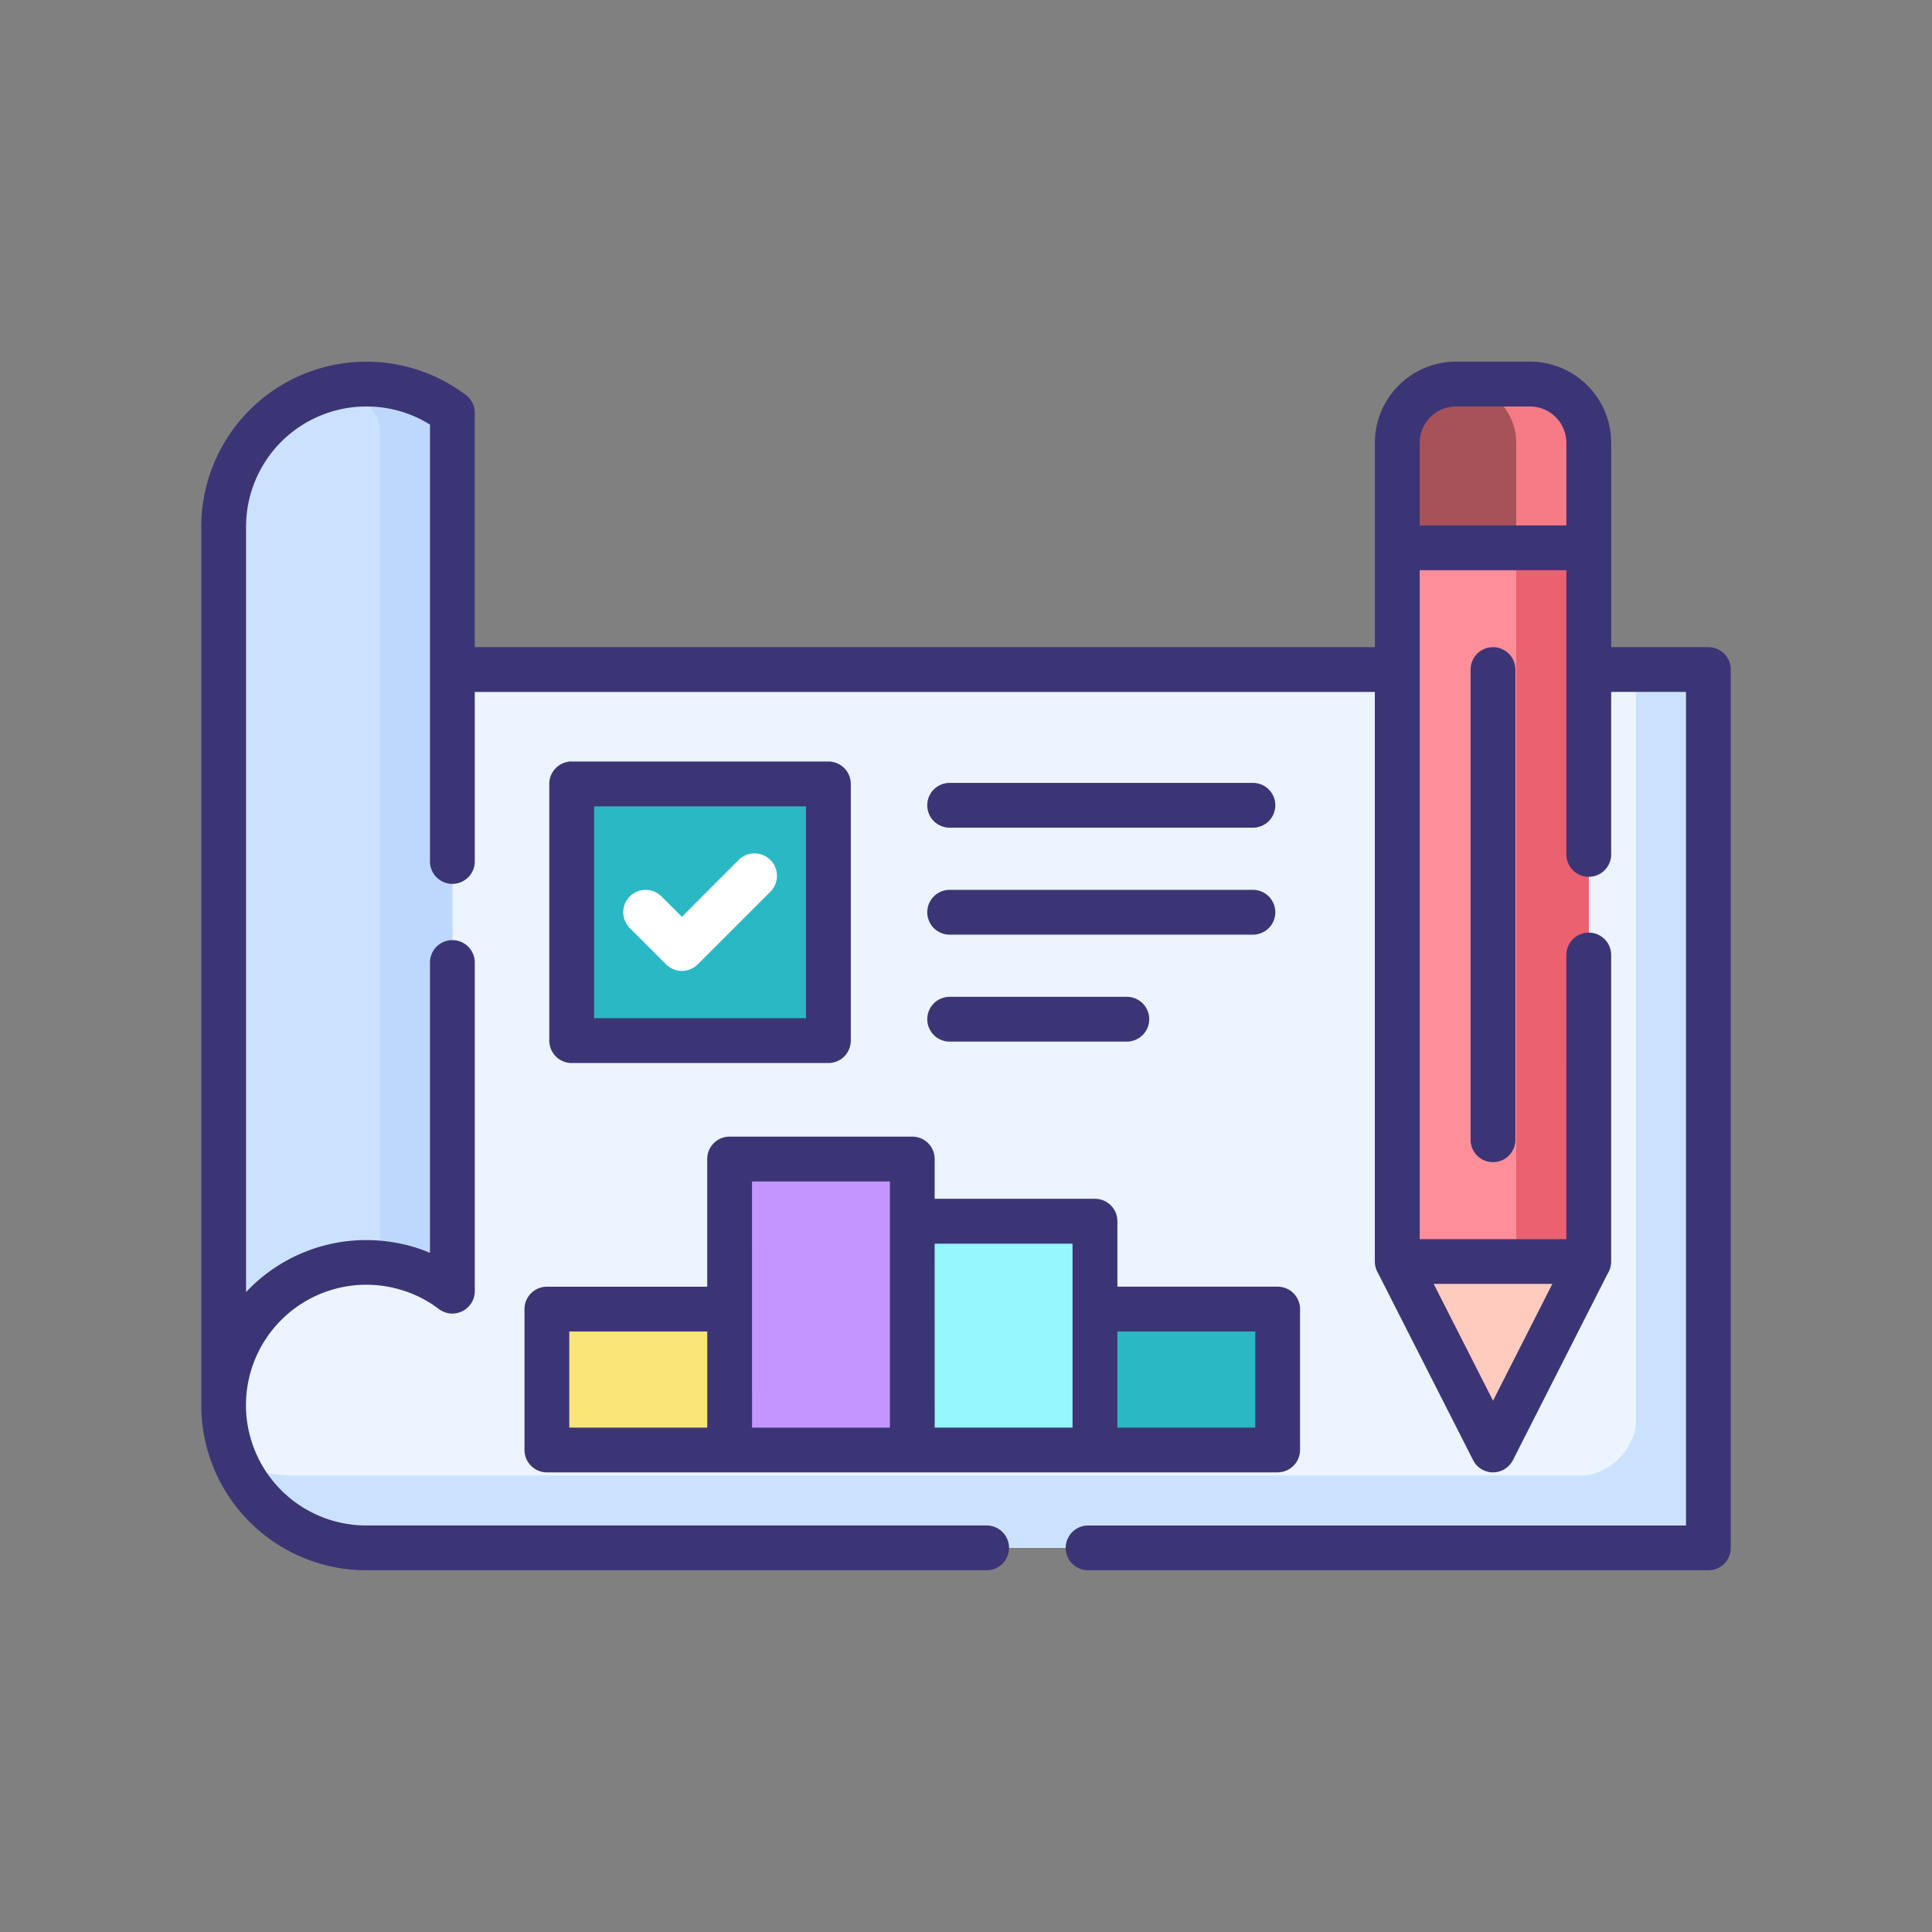 <svg xmlns="http://www.w3.org/2000/svg" width="185.137" height="185.137" viewBox="0 0 185.137 185.137">
  <rect x="0" y="0" width="185.137" height="185.137" fill="#808080" stroke="none"/>
  <g id="Grupo_60565" data-name="Grupo 60565" transform="translate(-95.237 -5800.838)">
    <rect id="Rectángulo_6582" data-name="Rectángulo 6582" width="185.137" height="185.137" transform="translate(95.237 5800.838)" fill="none"/>
    <g id="Grupo_60566" data-name="Grupo 60566">
      <g id="Grupo_60565-2" data-name="Grupo 60565">
        <path id="Trazado_109979" data-name="Trazado 109979" d="M116.674,5865H254.223a5.845,5.845,0,0,1,4.722,4.722v74.726a5.852,5.852,0,0,1-4.722,4.722H130.347a13.675,13.675,0,0,1-13.673-13.681V5865Z" fill="#ecf4ff" fill-rule="evenodd"/>
        <path id="Trazado_109980" data-name="Trazado 109980" d="M130.347,5837.649a13.668,13.668,0,0,0-13.673,13.672v84.171a13.669,13.669,0,0,1,13.673-13.673,12.778,12.778,0,0,1,6.784,1.793.95.95,0,0,0,1.46-.892v-80.568a3.327,3.327,0,0,0-1.663-2.824,13.538,13.538,0,0,0-6.581-1.679Z" fill="#cbe2ff" fill-rule="evenodd"/>
        <path id="Trazado_109981" data-name="Trazado 109981" d="M152.1,5875.956h20.432a2.1,2.1,0,0,1,2.085,2.086v20.424a2.089,2.089,0,0,1-2.085,2.085H152.1a2.082,2.082,0,0,1-2.077-2.085v-20.424a2.089,2.089,0,0,1,2.077-2.086Z" fill="#2ab9c4" fill-rule="evenodd"/>
        <path id="Trazado_109982" data-name="Trazado 109982" d="M247.48,5853.334l-9.584-2.913-8.763,2.913v68.387l9.226,2.4,9.121-2.4Z" fill="#fe8f99" fill-rule="evenodd"/>
        <path id="Trazado_109983" data-name="Trazado 109983" d="M239.462,5937.5l3.433-6.751,4.585-9.032H229.133l4.585,9.032,3.432,6.751a1.259,1.259,0,0,0,2.312,0Z" fill="#ffcbbe" fill-rule="evenodd"/>
        <path id="Trazado_109984" data-name="Trazado 109984" d="M247.48,5853.334v-10.078a5.624,5.624,0,0,0-5.608-5.607h-7.124a5.625,5.625,0,0,0-5.615,5.607v10.078Z" fill="#a75259" fill-rule="evenodd"/>
        <path id="Trazado_109985" data-name="Trazado 109985" d="M151.161,5939.784H165.15l2.3-7.6-2.3-5.907H151.161a4.35,4.35,0,0,0-3.514,3.522v6.467a4.351,4.351,0,0,0,3.514,3.513Z" fill="#f9e478" fill-rule="evenodd"/>
        <path id="Trazado_109986" data-name="Trazado 109986" d="M165.15,5939.784h17.511l2.394-8.634-2.394-13.283v-2.442a4.351,4.351,0,0,0-3.522-3.522H168.672a4.354,4.354,0,0,0-3.522,3.522v24.359Z" fill="#c595ff" fill-rule="evenodd"/>
        <path id="Trazado_109987" data-name="Trazado 109987" d="M182.661,5939.784h17.5l1.769-5.818-1.769-7.684v-4.9a4.353,4.353,0,0,0-3.522-3.514H182.661Z" fill="#95f7ff" fill-rule="evenodd"/>
        <path id="Trazado_109988" data-name="Trazado 109988" d="M200.164,5939.784h13.99a4.352,4.352,0,0,0,3.513-3.513V5929.8a4.348,4.348,0,0,0-3.513-3.522h-13.99Z" fill="#2ab9c4" fill-rule="evenodd"/>
        <path id="Trazado_109989" data-name="Trazado 109989" d="M247.277,5942.227H123.4a13.606,13.606,0,0,1-5.55-1.177,13.666,13.666,0,0,0,12.5,8.122H254.222a5.854,5.854,0,0,0,4.723-4.722v-74.726a5.846,5.846,0,0,0-4.723-4.722H252v72.5a5.856,5.856,0,0,1-4.722,4.723Z" fill="#cbe2ff" fill-rule="evenodd"/>
        <path id="Trazado_109990" data-name="Trazado 109990" d="M131.645,5865v56.865a12.389,12.389,0,0,1,5.486,1.745.95.95,0,0,0,1.46-.893v-80.567a3.327,3.327,0,0,0-1.663-2.824,13.538,13.538,0,0,0-6.581-1.679,13.943,13.943,0,0,0-3.465.438,13.885,13.885,0,0,1,3.1,1.241,3.327,3.327,0,0,1,1.663,2.824V5865Z" fill="#bed8fb" fill-rule="evenodd"/>
        <path id="Trazado_109991" data-name="Trazado 109991" d="M240.534,5853.334v68.387h6.946v-68.387Z" fill="#eb616f" fill-rule="evenodd"/>
        <path id="Trazado_109992" data-name="Trazado 109992" d="M240.534,5843.256v10.078h6.946v-10.078a5.624,5.624,0,0,0-5.608-5.607h-6.954A5.626,5.626,0,0,1,240.534,5843.256Z" fill="#f77b87" fill-rule="evenodd"/>
        <path id="Trazado_109993" data-name="Trazado 109993" d="M245.337,5851.191v-7.935a3.49,3.49,0,0,0-3.465-3.465h-7.124a3.476,3.476,0,0,0-3.465,3.465v7.935ZM236.16,5865a2.146,2.146,0,1,1,4.292,0v45.059a2.146,2.146,0,1,1-4.292,0Zm-33.846,72.64h13.211v-9.21H202.314Zm15.353,4.292h-70.02a2.153,2.153,0,0,1-2.15-2.15v-13.5a2.147,2.147,0,0,1,2.15-2.143h15.361V5911.9a2.139,2.139,0,0,1,2.142-2.142h17.511a2.14,2.14,0,0,1,2.142,2.142v3.814h15.361a2.154,2.154,0,0,1,2.15,2.15v6.272h15.353a2.148,2.148,0,0,1,2.15,2.143v13.5a2.153,2.153,0,0,1-2.15,2.15Zm-32.864-4.292h13.211v-17.625H184.8Zm-17.5,0h13.211v-23.588H167.3Zm-17.511,0h13.219v-9.21H149.789Zm-9.056-74.79h86.249v-19.6a7.786,7.786,0,0,1,7.766-7.758h7.124a7.784,7.784,0,0,1,7.758,7.758v19.6h9.315a2.146,2.146,0,0,1,2.142,2.15v84.17a2.139,2.139,0,0,1-2.142,2.142H199.507a2.146,2.146,0,0,1,0-4.292H256.8v-79.878H249.63v15.523a2.147,2.147,0,1,1-4.293,0v-27.183H231.283v64.1h14.054V5892.4a2.147,2.147,0,1,1,4.293,0v29.325a2.273,2.273,0,0,1-.366,1.218l-9.039,17.8a2.184,2.184,0,0,1-.958.957,2.137,2.137,0,0,1-2.872-.949l-9.072-17.852a2.283,2.283,0,0,1-.341-1.176v-54.578H140.733v16.245a2.146,2.146,0,1,1-4.292,0v-41.862a11.387,11.387,0,0,0-6.094-1.736,11.526,11.526,0,0,0-11.531,11.53v73.338c.114-.122.227-.244.341-.357a15.781,15.781,0,0,1,11.19-4.633,16.041,16.041,0,0,1,5.031.819c.357.122.714.26,1.062.406v-27.775a2.147,2.147,0,1,1,4.293,0v31.459a2.147,2.147,0,0,1-3.44,1.7,11.223,11.223,0,0,0-3.279-1.728,11.534,11.534,0,1,0-3.667,22.468h59.438a2.146,2.146,0,0,1,0,4.293H130.347a15.818,15.818,0,0,1-15.823-15.823v-84.171a15.824,15.824,0,0,1,25.252-12.707,2.162,2.162,0,0,1,.957,1.793v22.445Zm103.257,61.02H232.622l5.688,11.19ZM215.3,5875.859a2.146,2.146,0,0,1,0,4.293H186.239a2.146,2.146,0,0,1,0-4.293Zm-12.082,20.5a2.146,2.146,0,1,1,0,4.292H186.24a2.146,2.146,0,0,1,0-4.292Zm12.082-10.249a2.146,2.146,0,0,1,0,4.293H186.239a2.146,2.146,0,0,1,0-4.293Zm-65.272-12.3h24.594a2.148,2.148,0,0,1,2.143,2.15v24.595a2.147,2.147,0,0,1-2.143,2.15H150.025a2.149,2.149,0,0,1-2.151-2.15v-24.595A2.149,2.149,0,0,1,150.025,5873.806Zm22.444,4.3h-20.3v20.3h20.3Z" fill="#3c3575"/>
      </g>
    </g>
    <path id="Trazado_109994" data-name="Trazado 109994" d="M155.591,5889.775a2.146,2.146,0,1,1,3.035-3.035l1.956,1.956,5.428-5.437a2.149,2.149,0,1,1,3.035,3.043l-6.946,6.946a2.15,2.15,0,0,1-3.035,0Z" fill="#fff"/>
  </g>
</svg>
